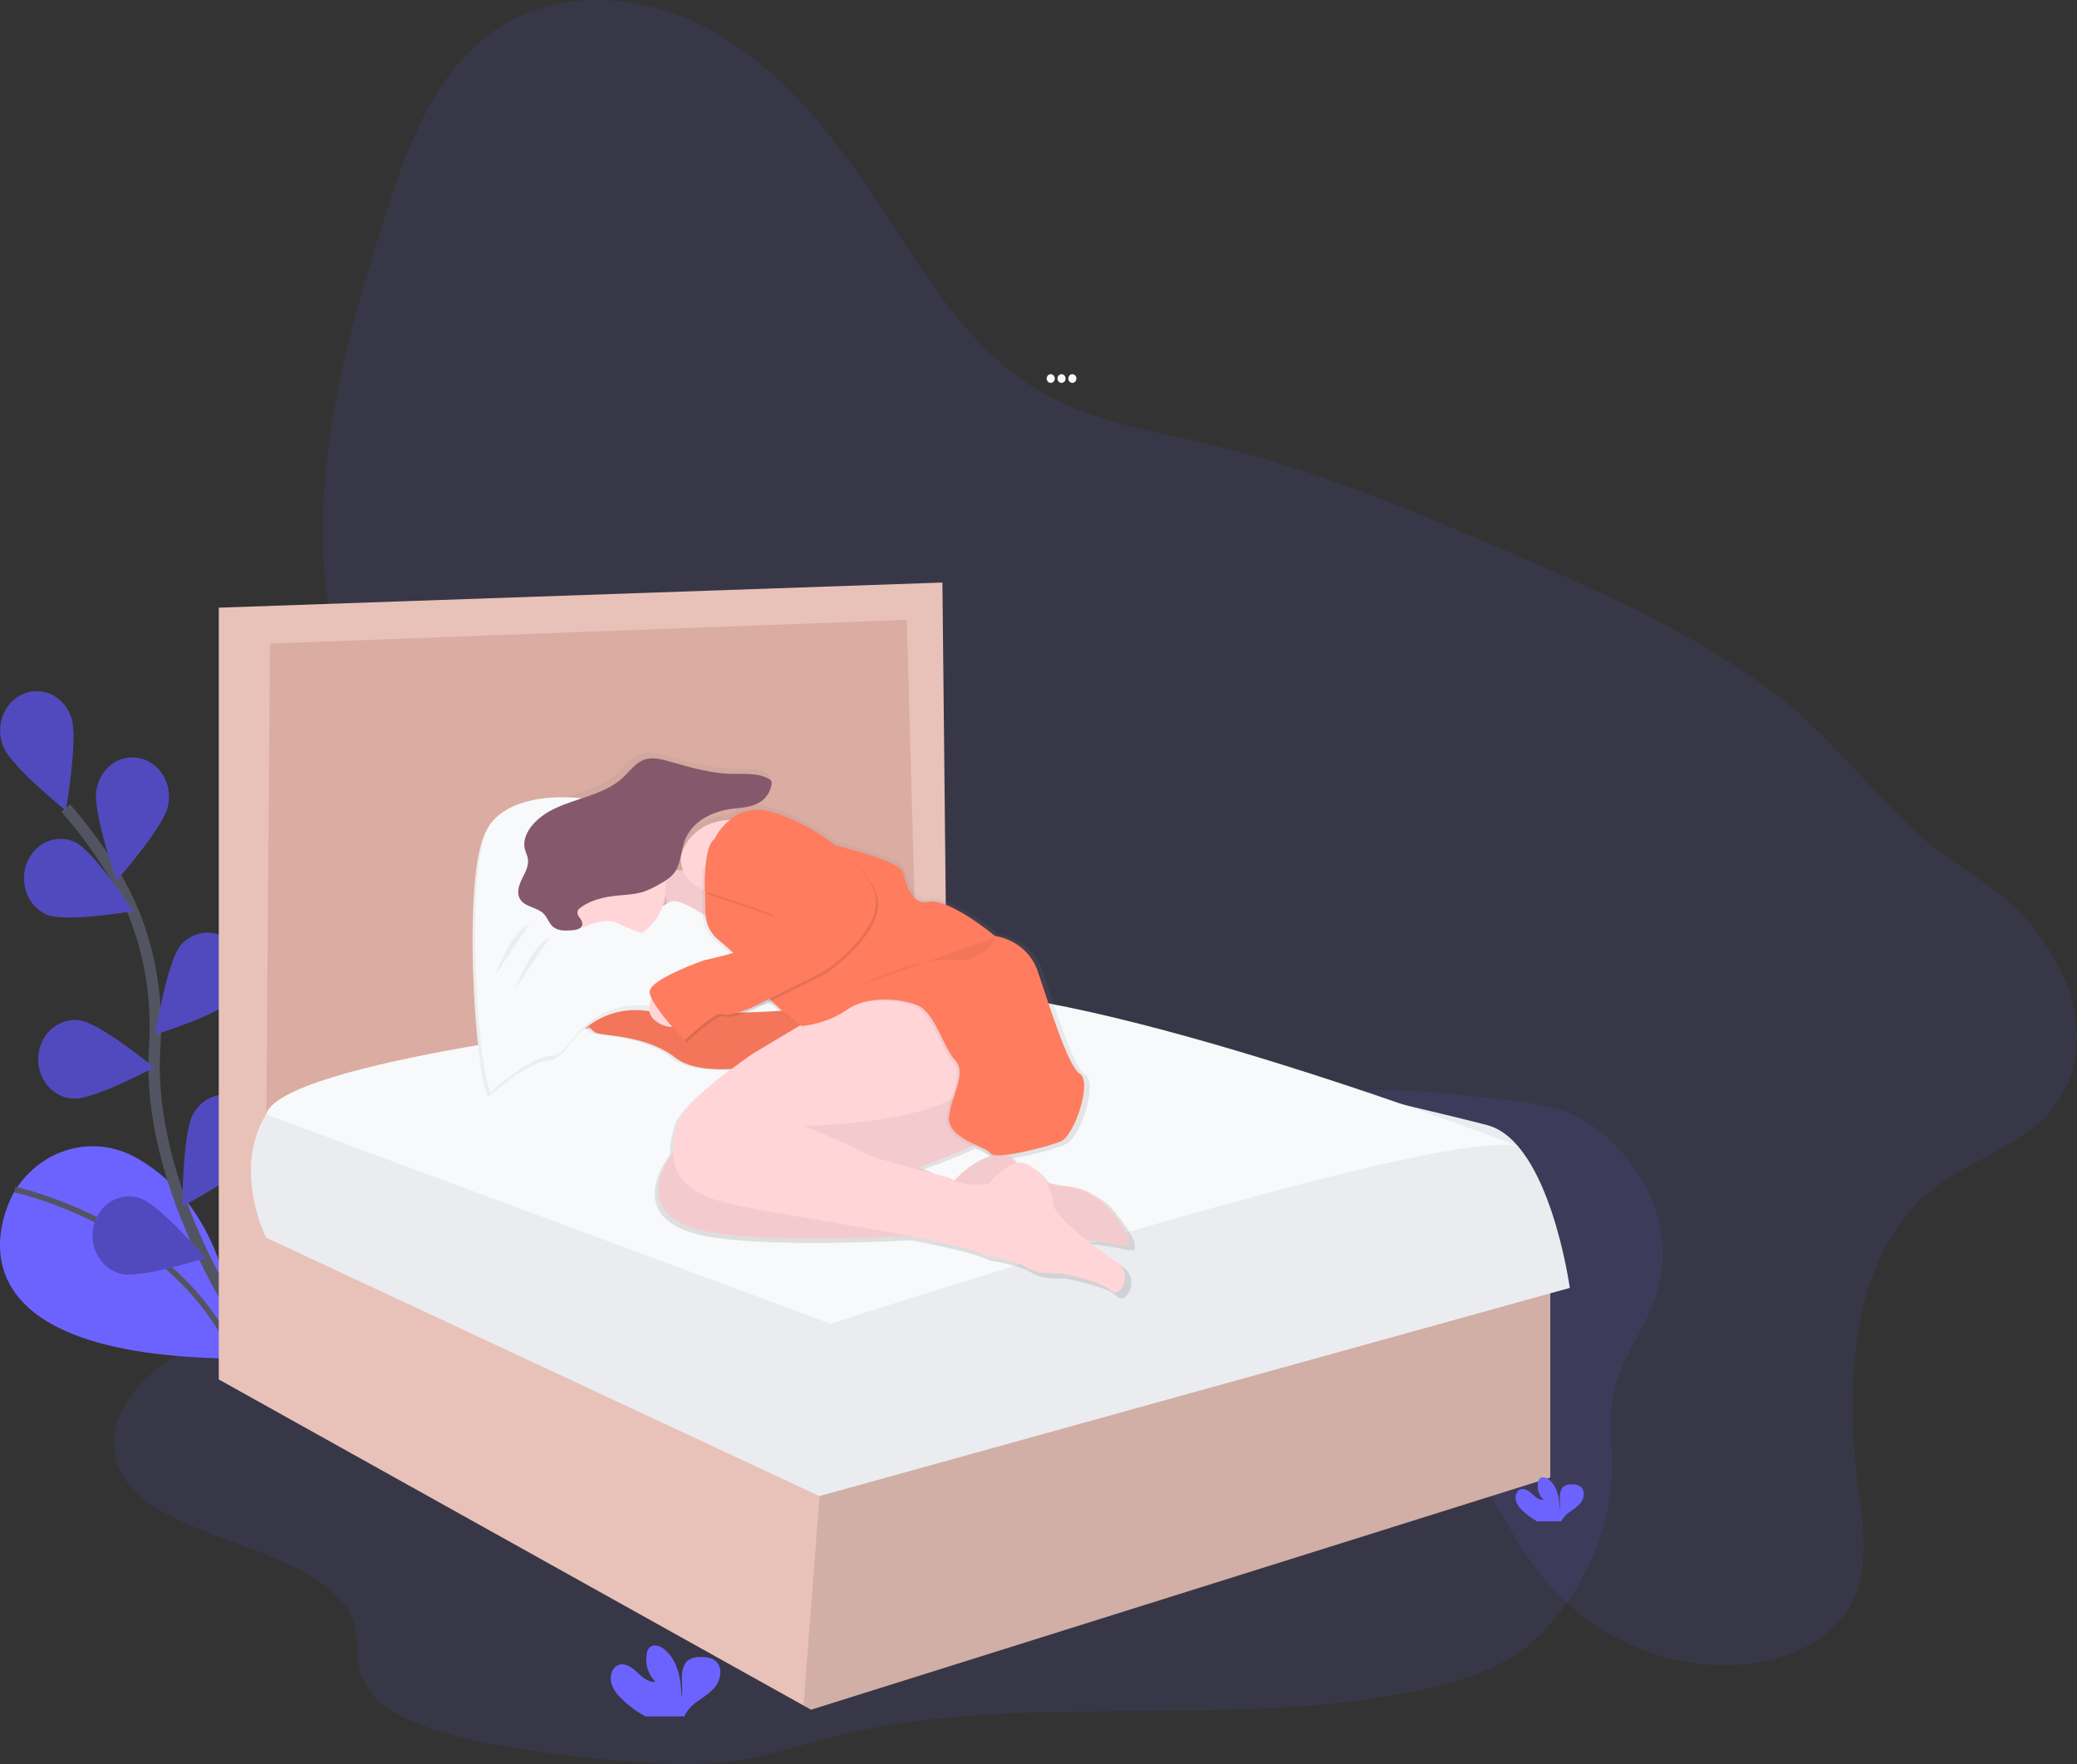 <svg width="365" height="310" viewBox="0 0 365 310" fill="none" xmlns="http://www.w3.org/2000/svg">
<rect x="0" y="0" width="365" height="310" fill="#333333" stroke="none"/>
<path opacity="0.1" d="M339.617 208.964C325.352 220.355 324.123 242.727 326.574 261.649C327.396 267.982 328.428 274.731 325.939 280.537C322.894 287.639 315.34 291.275 308.12 292.265C294.963 294.068 281.125 288.685 272.094 278.245C264.288 269.221 260.145 257.048 252.104 248.266C238.639 233.57 217.348 231.415 198.245 233.259C184.729 234.561 169.693 236.999 158.78 228.328C151.101 222.225 147.387 211.743 146.489 201.526C146.061 196.591 146.144 191.415 144.072 186.997C142.833 184.37 140.899 182.196 138.849 180.24C120.122 162.391 91.228 160.576 73.445 141.654C61.434 128.873 56.462 109.925 56.735 91.764C57.007 73.602 61.979 55.923 67.437 38.708C71.308 26.487 75.965 13.59 85.784 6.155C96.145 -1.707 110.521 -1.569 122.163 3.907C133.804 9.383 143.064 19.467 150.691 30.39C160.223 44.043 168.246 59.923 182.056 68.356C191.478 74.118 202.481 75.68 213.042 78.199C230.695 82.403 247.636 89.46 264.426 96.676C280.501 103.581 296.641 110.73 310.982 121.163C321.133 128.535 328.217 138.601 337.466 146.897C343.495 152.303 350.765 155.43 356.193 161.656C362.877 169.325 367.9 180.737 363.098 190.966C358.54 200.683 347.185 202.917 339.617 208.964Z" fill="#6C63FF"/>
<path d="M184.649 67.28C185.042 67.28 185.36 66.938 185.36 66.516C185.36 66.094 185.042 65.752 184.649 65.752C184.256 65.752 183.938 66.094 183.938 66.516C183.938 66.938 184.256 67.28 184.649 67.28Z" fill="#F8F9FA"/>
<path d="M186.548 67.28C186.941 67.28 187.259 66.938 187.259 66.516C187.259 66.094 186.941 65.752 186.548 65.752C186.155 65.752 185.837 66.094 185.837 66.516C185.837 66.938 186.155 67.28 186.548 67.28Z" fill="#F8F9FA"/>
<path d="M188.45 67.28C188.843 67.28 189.162 66.938 189.162 66.516C189.162 66.094 188.843 65.752 188.45 65.752C188.058 65.752 187.739 66.094 187.739 66.516C187.739 66.938 188.058 67.28 188.45 67.28Z" fill="#F8F9FA"/>
<path d="M2.458 209.506C2.458 209.506 -14.656 238.238 41.447 238.731C41.447 238.731 42.272 213.732 23.933 203.433C20.366 201.421 16.238 200.885 12.328 201.925C8.419 202.966 5 205.512 2.721 209.08L2.458 209.506Z" fill="#6C63FF"/>
<path d="M2.586 209.024C2.586 209.024 31.321 215.109 41.447 238.731" stroke="#535461" stroke-miterlimit="10"/>
<path d="M43.954 234.865C43.954 234.865 25.503 209.243 27.188 183.984C27.879 173.384 25.562 162.795 20.211 153.854C17.665 149.62 14.763 145.646 11.542 141.981" stroke="#535461" stroke-width="2" stroke-miterlimit="10"/>
<path d="M12.508 126.061C13.796 129.608 11.556 142.404 11.556 142.404C11.556 142.404 1.844 134.616 0.556 131.069C0.216 130.219 0.039 129.304 0.036 128.379C0.032 127.454 0.202 126.537 0.534 125.684C0.867 124.83 1.356 124.058 1.973 123.412C2.589 122.766 3.32 122.259 4.122 121.923C4.924 121.587 5.781 121.428 6.642 121.455C7.502 121.482 8.349 121.695 9.132 122.081C9.914 122.467 10.616 123.018 11.196 123.702C11.777 124.386 12.223 125.188 12.508 126.061V126.061Z" fill="#6C63FF"/>
<path d="M29.529 141.562C28.818 145.294 20.463 154.726 20.463 154.726C20.463 154.726 16.244 142.519 16.955 138.772C17.106 137.866 17.424 137.002 17.891 136.23C18.358 135.459 18.963 134.795 19.672 134.279C20.381 133.763 21.179 133.404 22.019 133.224C22.859 133.045 23.724 133.047 24.562 133.232C25.401 133.417 26.197 133.781 26.904 134.301C27.61 134.822 28.212 135.489 28.674 136.264C29.137 137.038 29.45 137.904 29.596 138.811C29.743 139.718 29.719 140.647 29.526 141.543L29.529 141.562Z" fill="#6C63FF"/>
<path d="M41.295 175.324C38.927 178.159 27.288 181.769 27.288 181.769C27.288 181.769 29.381 168.943 31.746 166.108C32.89 164.776 34.476 163.981 36.161 163.896C37.847 163.811 39.496 164.442 40.751 165.654C42.006 166.865 42.767 168.559 42.869 170.369C42.971 172.179 42.406 173.959 41.295 175.324V175.324Z" fill="#6C63FF"/>
<path d="M44.844 203.028C42.956 206.252 32.049 211.933 32.049 211.933C32.049 211.933 32.094 198.914 33.983 195.689C34.423 194.903 35.004 194.219 35.693 193.677C36.383 193.135 37.165 192.746 37.996 192.534C38.827 192.321 39.688 192.288 40.531 192.438C41.373 192.588 42.18 192.917 42.902 193.406C43.625 193.894 44.25 194.533 44.74 195.285C45.23 196.036 45.575 196.885 45.756 197.782C45.937 198.679 45.95 199.606 45.793 200.508C45.636 201.41 45.314 202.269 44.844 203.036V203.028Z" fill="#6C63FF"/>
<path d="M8.151 160.677C11.417 162.161 23.38 160.09 23.38 160.09C23.38 160.09 16.413 149.435 13.147 147.951C12.37 147.598 11.535 147.414 10.691 147.408C9.847 147.402 9.01 147.575 8.229 147.916C7.447 148.258 6.735 148.762 6.135 149.399C5.534 150.036 5.056 150.794 4.728 151.629C4.4 152.465 4.228 153.362 4.223 154.269C4.217 155.175 4.378 156.075 4.696 156.915C5.014 157.755 5.483 158.519 6.076 159.165C6.668 159.81 7.374 160.324 8.151 160.677V160.677Z" fill="#6C63FF"/>
<path d="M12.695 193.018C16.223 193.389 27.061 187.561 27.061 187.561C27.061 187.561 17.439 179.65 13.91 179.287C13.059 179.175 12.196 179.248 11.372 179.501C10.548 179.754 9.779 180.182 9.111 180.759C8.444 181.336 7.89 182.051 7.483 182.862C7.077 183.673 6.826 184.563 6.745 185.48C6.663 186.397 6.754 187.322 7.011 188.201C7.268 189.08 7.686 189.894 8.24 190.596C8.795 191.299 9.475 191.874 10.24 192.29C11.005 192.705 11.84 192.951 12.695 193.014V193.018Z" fill="#6C63FF"/>
<path d="M21.115 223.798C24.537 224.796 36.134 221.026 36.134 221.026C36.134 221.026 27.893 211.48 24.471 210.486C23.652 210.229 22.794 210.151 21.946 210.255C21.099 210.359 20.279 210.644 19.535 211.092C18.791 211.541 18.137 212.145 17.613 212.868C17.089 213.591 16.704 214.419 16.481 215.304C16.258 216.189 16.201 217.113 16.314 218.021C16.427 218.93 16.707 219.805 17.139 220.596C17.571 221.387 18.145 222.078 18.827 222.627C19.51 223.177 20.288 223.575 21.115 223.798V223.798Z" fill="#6C63FF"/>
<path opacity="0.25" d="M12.508 126.061C13.796 129.608 11.556 142.404 11.556 142.404C11.556 142.404 1.844 134.616 0.556 131.069C0.216 130.219 0.039 129.304 0.036 128.379C0.032 127.454 0.202 126.537 0.534 125.684C0.867 124.83 1.356 124.058 1.973 123.412C2.589 122.766 3.32 122.259 4.122 121.923C4.924 121.587 5.781 121.428 6.642 121.455C7.502 121.482 8.349 121.695 9.132 122.081C9.914 122.467 10.616 123.018 11.196 123.702C11.777 124.386 12.223 125.188 12.508 126.061V126.061Z" fill="black"/>
<path opacity="0.25" d="M29.529 141.562C28.818 145.294 20.463 154.726 20.463 154.726C20.463 154.726 16.244 142.519 16.955 138.772C17.106 137.866 17.424 137.002 17.891 136.23C18.358 135.459 18.963 134.795 19.672 134.279C20.381 133.763 21.179 133.404 22.019 133.224C22.859 133.045 23.724 133.047 24.562 133.232C25.401 133.417 26.197 133.781 26.904 134.301C27.61 134.822 28.212 135.489 28.674 136.264C29.137 137.038 29.45 137.904 29.596 138.811C29.743 139.718 29.719 140.647 29.526 141.543L29.529 141.562Z" fill="black"/>
<path opacity="0.25" d="M41.295 175.324C38.927 178.159 27.288 181.769 27.288 181.769C27.288 181.769 29.381 168.943 31.746 166.108C32.89 164.776 34.476 163.981 36.161 163.896C37.847 163.811 39.496 164.442 40.751 165.654C42.006 166.865 42.767 168.559 42.869 170.369C42.971 172.179 42.406 173.959 41.295 175.324V175.324Z" fill="black"/>
<path opacity="0.25" d="M44.844 203.028C42.956 206.252 32.049 211.933 32.049 211.933C32.049 211.933 32.094 198.914 33.983 195.689C34.423 194.903 35.004 194.219 35.693 193.677C36.383 193.135 37.165 192.746 37.996 192.534C38.827 192.321 39.688 192.288 40.531 192.438C41.373 192.588 42.18 192.917 42.902 193.406C43.625 193.894 44.25 194.533 44.74 195.285C45.23 196.036 45.575 196.885 45.756 197.782C45.937 198.679 45.95 199.606 45.793 200.508C45.636 201.41 45.314 202.269 44.844 203.036V203.028Z" fill="black"/>
<path opacity="0.25" d="M8.151 160.677C11.417 162.161 23.38 160.09 23.38 160.09C23.38 160.09 16.413 149.435 13.147 147.951C12.37 147.598 11.535 147.414 10.691 147.408C9.847 147.402 9.01 147.575 8.229 147.916C7.447 148.258 6.735 148.762 6.135 149.399C5.534 150.036 5.056 150.794 4.728 151.629C4.4 152.465 4.228 153.362 4.223 154.269C4.217 155.175 4.378 156.075 4.696 156.915C5.014 157.755 5.483 158.519 6.076 159.165C6.668 159.81 7.374 160.324 8.151 160.677V160.677Z" fill="black"/>
<path opacity="0.25" d="M12.695 193.018C16.223 193.389 27.061 187.561 27.061 187.561C27.061 187.561 17.439 179.65 13.91 179.287C13.059 179.175 12.196 179.248 11.372 179.501C10.548 179.754 9.779 180.182 9.111 180.759C8.444 181.336 7.89 182.051 7.483 182.862C7.077 183.673 6.826 184.563 6.745 185.48C6.663 186.397 6.754 187.322 7.011 188.201C7.268 189.08 7.686 189.894 8.24 190.596C8.795 191.299 9.475 191.874 10.24 192.29C11.005 192.705 11.84 192.951 12.695 193.014V193.018Z" fill="black"/>
<path opacity="0.25" d="M21.115 223.798C24.537 224.796 36.134 221.026 36.134 221.026C36.134 221.026 27.893 211.48 24.471 210.486C23.652 210.229 22.794 210.151 21.946 210.255C21.099 210.359 20.279 210.644 19.535 211.092C18.791 211.541 18.137 212.145 17.613 212.868C17.089 213.591 16.704 214.419 16.481 215.304C16.258 216.189 16.201 217.113 16.314 218.021C16.427 218.93 16.707 219.805 17.139 220.596C17.571 221.387 18.145 222.078 18.827 222.627C19.51 223.177 20.288 223.575 21.115 223.798V223.798Z" fill="black"/>
<path opacity="0.1" d="M160.023 185.672C153.463 185.516 146.416 185.869 141.203 188.64C131.536 193.768 132.838 204.167 126.534 211.383C121.21 217.476 111.035 220.64 101.168 222.659C85.093 225.95 68.235 227.181 52.271 230.717C42.859 232.802 33.517 235.834 27.067 241.02C20.618 246.207 17.725 253.943 22.085 260.08C26.118 265.752 35.001 268.787 43.09 271.726C51.18 274.664 59.749 278.519 62 284.645C63.253 288.054 62.321 291.731 63.785 295.096C66.671 301.737 77.481 304.872 87.192 306.568C94.95 307.922 102.836 308.92 110.783 309.536C117.132 310.037 123.627 310.3 129.858 309.325C135.254 308.479 140.25 306.728 145.426 305.381C178.307 296.777 216.126 304.219 249.663 296.933C255.767 295.616 261.771 293.761 266.397 290.726C269.85 288.47 272.404 285.65 274.555 282.726C280.031 275.306 283.031 266.984 283.262 258.64C283.401 253.639 282.572 248.585 283.846 243.658C285.182 238.531 288.748 233.815 290.647 228.773C294.1 219.609 291.683 209.48 284.167 201.552C281.484 198.629 278.195 196.432 274.569 195.14C271.531 194.094 268.134 193.693 264.788 193.285C255.467 192.198 246.024 191.107 236.619 191.72C229.929 192.157 223.379 193.452 216.668 193.686C207.249 194.016 199.871 191.682 191.333 189.49C181.511 186.989 170.459 185.917 160.023 185.672Z" fill="#6C63FF"/>
<path d="M41.478 109.825V209.061L164.345 183.413L161.997 107.302L41.478 109.825Z" fill="#DBACA2"/>
<path d="M272.439 226.829V259.627L142.529 300.417L141.203 299.678L38.447 242.386V106.775L165.616 102.36L166.399 177.628L161.31 179.313L159.353 108.912L47.444 113.083L46.664 215.053L144.093 260.888L144.169 260.87L272.439 226.829Z" fill="#E8C2B8"/>
<path opacity="0.1" d="M272.439 226.829V259.627L142.529 300.417L141.203 299.678L144.169 260.87L272.439 226.829Z" fill="black"/>
<path d="M115.824 179.205C115.824 179.205 52.927 185.95 46.819 195.719C40.712 205.488 46.767 217.472 46.767 217.472L144.003 262.884L275.867 226.302C275.867 226.302 272.346 200.65 261.391 197.708C250.436 194.766 163.168 174.582 163.168 174.582C163.168 174.582 127.952 172.267 115.824 179.205Z" fill="#EBECF0"/>
<path d="M46.76 195.812L145.954 232.606C145.954 232.606 251.755 198.131 266.742 201.377C266.742 201.377 192.731 172.909 163.168 174.148C139.608 175.135 114.94 179.29 114.94 179.29C114.94 179.29 49.502 186.355 46.76 195.812Z" fill="#F8F9FA"/>
<path d="M199.377 219.483L199.402 219.446V219.423L199.419 219.386V219.36V219.323V219.297V219.257V219.231V219.182V219.16C199.419 219.138 199.419 219.116 199.419 219.093C199.419 219.067 199.419 219.041 199.419 219.015C199.419 218.989 199.419 219.015 199.419 218.989C199.419 218.963 199.419 218.952 199.419 218.934V218.9V218.845V218.808V218.752V218.715V218.655V218.618V218.555V218.522L199.391 218.429L199.357 218.325V218.292L199.329 218.218V218.177L199.302 218.106L199.284 218.062L199.257 217.991L199.236 217.943L199.205 217.873L199.184 217.828L199.146 217.75L199.125 217.709L199.074 217.602L199.012 217.476L198.991 217.435L198.946 217.346L198.922 217.298L198.877 217.216L198.849 217.164L198.804 217.082L198.728 216.96L198.68 216.878L198.649 216.826L198.597 216.737L198.57 216.689L198.501 216.57V216.548L198.414 216.407L198.387 216.366L198.324 216.266L198.29 216.214L198.231 216.125L198.197 216.069L198.138 215.98L198.1 215.921L198.038 215.847L198 215.791L197.934 215.695L197.9 215.647L197.813 215.52V215.502L197.713 215.353L197.679 215.301L197.613 215.205L197.568 215.142L197.506 215.053L197.461 214.99L197.399 214.901L197.354 214.841L197.289 214.749L197.244 214.689L197.175 214.593L197.133 214.537L197.051 214.426L197.023 214.389C196.712 213.966 196.391 213.543 196.07 213.135C195.164 211.978 194.055 211.024 192.807 210.329C191.558 209.633 190.194 209.208 188.792 209.08C188.506 209.054 188.205 209.02 187.901 208.979H187.774L187.549 208.946H187.442L187.097 208.894L186.769 208.838L186.655 208.816L186.424 208.772L186.286 208.742L186.075 208.697L185.927 208.664L185.726 208.616L185.574 208.579L185.374 208.527L185.219 208.486L185.022 208.43L184.867 208.386L184.67 208.326C183.634 206.672 182.06 205.199 180.527 204.913C180.105 204.843 179.673 204.867 179.26 204.983L179.187 204.898L179.084 204.772L178.946 204.583L178.856 204.457L178.711 204.238L178.638 204.13C178.567 204.019 178.499 203.905 178.435 203.789C178.231 203.691 178.018 203.618 177.799 203.57C180.854 203.073 183.867 202.31 186.807 201.288C186.949 201.23 187.085 201.154 187.211 201.062L187.273 201.04C189.831 200.038 192.973 190.28 190.764 188.915C188.554 187.549 185.181 176.3 183.203 170.538C181.224 164.776 175.524 164.164 175.524 164.164C175.524 164.164 167.266 157.289 163.544 158.039C159.822 158.788 159.239 152.789 158.89 152.54C158.85 152.504 158.816 152.46 158.79 152.41C157.892 150.9 150.756 148.886 146.907 147.891C143.143 144.96 138.655 142.686 135.027 141.747C133.814 141.395 132.543 141.349 131.311 141.613C130.08 141.877 128.922 142.443 127.928 143.268C120.305 143.684 119.09 149.873 119.09 149.873C119.064 150.717 119.2 151.558 119.49 152.343C119.079 152.349 118.667 152.326 118.258 152.273C119.142 150.704 119.169 148.685 119.829 146.96C121.13 143.547 124.721 141.784 128.115 141.324C130.093 141.057 132.258 141.057 133.818 139.725C134.621 139.035 135.17 138.061 135.365 136.976C135.428 136.742 135.409 136.491 135.31 136.271C135.213 136.129 135.083 136.016 134.933 135.945C132.89 134.772 130.428 135.076 128.108 135.021C124.338 134.932 120.664 133.822 117.018 132.795C115.475 132.36 113.808 131.941 112.316 132.557C110.908 133.136 109.948 134.516 108.819 135.588C104.192 139.974 96.511 139.339 92.395 144.281C91.442 145.428 90.728 146.982 91.076 148.474C91.218 149.082 91.532 149.642 91.632 150.262C91.833 151.486 91.183 152.659 90.635 153.753C90.086 154.848 89.599 156.176 90.117 157.289C90.9 158.988 93.293 158.862 94.536 160.209C95.112 160.836 95.392 161.734 95.993 162.331C96.956 163.285 98.437 163.211 99.742 163.073C100.257 163.021 101.027 162.869 101.31 162.383C102.319 163.404 103.535 164.158 104.862 164.588C106.189 165.017 107.591 165.109 108.957 164.858C110.323 164.606 111.615 164.017 112.733 163.137C113.851 162.257 114.764 161.11 115.399 159.786C118.212 159.582 121.007 160.394 123.34 162.094C123.692 163.207 124.337 164.187 125.197 164.914C126.012 165.6 126.982 166.442 127.959 167.344C125.484 168.045 123.285 168.494 123.285 168.494C123.285 168.494 113.514 171.87 113.514 174.119C113.549 174.526 113.667 174.92 113.859 175.272C113.612 175.831 113.472 176.438 113.449 177.057C110.752 176.567 108.594 175.829 107.479 174.742C107.479 174.742 107.162 174.649 106.671 174.545C106.015 173.644 104.089 171.139 102.943 171.239C102.18 171.306 101.907 173.213 101.81 174.92C101.71 175.013 101.622 175.12 101.548 175.239C100.384 177.113 102.48 180.864 103.875 181.491C105.27 182.118 112.948 181.862 118.182 185.991C120.502 187.82 124.49 188.173 128.194 188.002C124.469 190.829 119.252 195.174 118.527 197.867C118.137 199.296 117.678 201.069 117.706 202.891C115.427 206.13 111.978 212.968 120.505 216.248C127.535 218.945 146.592 218.6 160.171 217.939C166.489 219.138 171.706 220.344 173.895 221.497C173.895 221.497 179.129 222.24 181.224 223.623C183.32 225.007 187.156 224.625 187.156 224.625C187.156 224.625 194.599 226.002 196.229 227.749C197.858 229.497 200.648 224.748 197.161 222.499C195.801 221.624 193.774 220.18 191.81 218.6C194.333 218.919 196.56 219.268 197.976 219.624L198.117 219.657H198.162H198.252H198.304H198.38H198.428H198.501H198.846H198.936H198.963H199.018H199.049H199.094H199.122H199.163H199.191L199.229 219.639H199.253L199.288 219.613H199.305L199.35 219.572L199.377 219.483ZM167.245 207.499C167.245 207.499 166.265 207.258 164.801 206.887L161.894 205.625C161.894 205.625 166.855 203.948 171.45 201.815C172.766 202.435 173.922 202.928 174.212 203.377C174.337 203.526 174.507 203.622 174.692 203.648C172.966 204.108 170.749 205.291 168.15 208.022C167.834 207.877 167.532 207.702 167.245 207.499V207.499ZM132.12 177.372L134.989 175.94C135.614 176.512 136.283 177.053 136.939 177.58C135.365 177.68 133.249 177.792 130.856 177.862C131.588 177.599 132.12 177.372 132.12 177.372Z" fill="url(#paint0_linear)"/>
<path d="M107.673 174.983C107.673 174.983 105.166 171.325 103.802 171.436C102.439 171.547 102.663 177.677 102.663 177.677L107.673 174.983Z" fill="#FFD5D8"/>
<path d="M139.898 177.432C139.898 177.432 113.252 179.758 108.242 174.861C108.242 174.861 103.575 173.514 102.435 175.35C101.296 177.187 103.347 180.856 104.714 181.468C106.081 182.081 113.597 181.839 118.721 185.872C123.844 189.905 137.281 186.614 137.281 186.614L142.86 184.288L139.898 177.432Z" fill="#FF7C5E"/>
<path opacity="0.05" d="M139.898 177.432C139.898 177.432 113.252 179.758 108.242 174.861C108.242 174.861 103.575 173.514 102.435 175.35C101.296 177.187 103.347 180.856 104.714 181.468C106.081 182.081 113.597 181.839 118.721 185.872C123.844 189.905 137.281 186.614 137.281 186.614L142.86 184.288L139.898 177.432Z" fill="black"/>
<path d="M178.045 191.137C178.045 191.137 172.351 186.733 160.623 192.25C148.895 197.767 119.632 200.695 119.632 200.695C119.632 200.695 109.841 211.217 121.013 215.502C132.185 219.787 174.302 216.244 174.302 216.244C174.302 216.244 191.495 217.468 196.847 218.815C200.085 219.631 197.537 215.691 195 212.456C194.114 211.322 193.028 210.388 191.805 209.707C190.582 209.026 189.246 208.611 187.874 208.486C184.511 208.178 179.847 207.043 177.713 203.273C177.713 203.273 173.615 201.069 167.466 207.677L161.535 205.087C161.535 205.087 177.817 199.581 178.386 195.908C178.956 192.235 178.045 191.137 178.045 191.137Z" fill="#FFD5D8"/>
<path opacity="0.05" d="M178.045 191.137C178.045 191.137 172.351 186.733 160.623 192.25C148.895 197.767 119.632 200.695 119.632 200.695C119.632 200.695 109.841 211.217 121.013 215.502C132.185 219.787 174.302 216.244 174.302 216.244C174.302 216.244 191.495 217.468 196.847 218.815C199.685 219.527 198.072 216.589 195.935 213.688C194.87 212.23 193.546 211.014 192.041 210.108C190.536 209.203 188.879 208.626 187.166 208.412C183.886 208.011 179.702 206.783 177.717 203.273C177.717 203.273 173.618 201.069 167.47 207.677L161.535 205.087C161.535 205.087 177.817 199.581 178.386 195.908C178.956 192.235 178.045 191.137 178.045 191.137Z" fill="black"/>
<path d="M178.158 173.762C178.158 173.762 170.984 161.519 154.019 172.171L132.268 185.156C132.268 185.156 120.184 193.356 119.059 197.515C117.933 201.674 116.211 208.772 128.056 211.465C139.902 214.159 167.456 217.583 173.263 220.644C173.263 220.644 178.386 221.386 180.437 222.726C182.488 224.065 186.244 223.705 186.244 223.705C186.244 223.705 193.532 225.052 195.127 226.766C196.722 228.48 199.453 223.827 196.039 221.627C192.624 219.427 184.88 213.55 184.991 211.239C185.101 208.927 182.371 204.843 179.74 204.345C177.109 203.848 173.705 208.015 173.705 208.015C173.705 208.015 169.379 208.757 166.758 206.902C166.758 206.902 153.321 203.596 151.954 202.62C150.587 201.644 141.251 197.849 141.251 197.849C141.251 197.849 163.347 197.604 169.831 191.241C169.831 191.241 172.338 189.282 174.385 189.894C174.402 189.913 184.535 185.754 178.158 173.762Z" fill="#FFD5D8"/>
<path d="M113.594 150.756C113.594 150.756 120.084 155.649 125.094 150.756C130.103 145.862 127.262 165.808 127.262 165.808C127.262 165.808 120.316 155.894 109.955 162.383L113.594 150.756Z" fill="#FFD5D8"/>
<path opacity="0.05" d="M113.594 150.756C113.594 150.756 120.084 155.649 125.094 150.756C130.103 145.862 127.262 165.808 127.262 165.808C127.262 165.808 120.316 155.894 109.955 162.383L113.594 150.756Z" fill="black"/>
<path d="M85.811 192.729C85.811 192.729 92.644 186.488 96.514 186.366C97.667 186.329 99 185.067 100.312 183.316C101.969 181.104 104.155 179.417 106.636 178.437C109.116 177.456 111.798 177.219 114.395 177.751C116.597 178.189 119.307 178.177 122.598 177.302C134.554 174.119 128.633 166.171 128.633 166.171L124.876 162.747C124.876 162.747 119.753 158.955 117.816 159.2C115.879 159.445 110.87 164.951 110.3 164.339C109.73 163.726 102.784 158.22 101.645 156.751C100.505 155.282 91.391 150.511 93.669 149.164C95.948 147.817 107.445 142.801 105.166 141.821C102.887 140.842 90.59 139.373 85.808 145.491C81.026 151.609 83.415 189.178 85.811 192.729Z" fill="#F8F9FA"/>
<path opacity="0.05" d="M85.811 192.729C85.811 192.729 92.644 186.488 96.514 186.366C97.667 186.329 99 185.067 100.312 183.316C101.969 181.104 104.155 179.417 106.636 178.437C109.116 177.456 111.798 177.219 114.395 177.751C116.597 178.189 119.307 178.177 122.598 177.302C134.554 174.119 128.633 166.171 128.633 166.171L124.876 162.747C124.876 162.747 119.753 158.955 117.816 159.2C115.879 159.445 110.87 164.951 110.3 164.339C109.73 163.726 102.784 158.22 101.645 156.751C100.505 155.282 91.391 150.511 93.669 149.164C95.948 147.817 107.445 142.801 105.166 141.821C102.887 140.842 90.59 139.373 85.808 145.491C81.026 151.609 83.415 189.178 85.811 192.729Z" fill="black"/>
<path d="M86.267 191.872C86.267 191.872 93.1 185.631 96.97 185.509C98.123 185.472 99.456 184.21 100.768 182.459C102.423 180.249 104.606 178.563 107.083 177.583C109.56 176.602 112.239 176.362 114.833 176.89C117.036 177.328 119.746 177.317 123.036 176.441C134.992 173.258 129.071 165.311 129.071 165.311L125.315 161.886C125.315 161.886 120.191 158.094 118.254 158.339C116.318 158.584 111.308 164.09 110.738 163.478C110.169 162.866 103.222 157.36 102.083 155.89C100.944 154.421 91.846 149.654 94.118 148.322C96.39 146.99 107.897 141.959 105.618 140.979C103.34 140 91.042 138.53 86.26 144.649C81.479 150.767 83.875 188.321 86.267 191.872Z" fill="#F8F9FA"/>
<path d="M119.629 150.511C119.629 150.511 121.451 141.209 134.775 144.882C148.098 148.555 154.702 156.506 154.702 156.506L142.619 162.502L127.814 157.118C127.814 157.118 119.518 157.226 119.629 150.511Z" fill="#FFD5D8"/>
<path opacity="0.05" d="M144 148.184C144 148.184 156.812 151.153 158.02 153.197C158.046 153.245 158.08 153.288 158.12 153.323C158.466 153.568 159.032 159.441 162.674 158.706C166.316 157.972 174.413 164.702 174.413 164.702C174.413 164.702 179.992 165.314 181.929 170.943C183.865 176.571 187.166 187.587 189.331 188.93C191.495 190.273 188.419 199.819 185.916 200.802C183.413 201.785 174.416 204.108 173.618 202.884C172.821 201.659 165.875 200.312 166.33 196.398C166.786 192.484 169.517 188.811 167.366 186.485C165.215 184.158 163.838 178.04 160.648 176.816C157.457 175.591 151.764 175.224 148.35 177.673C144.935 180.122 140.81 180.229 140.81 180.229C140.81 180.229 133.749 175.825 132.61 172.764C131.843 170.701 128.025 167.251 125.615 165.222C124.984 164.689 124.468 164.014 124.103 163.246C123.739 162.477 123.535 161.632 123.506 160.769C123.406 157.749 123.316 153.297 123.613 152.577C124.068 151.464 130.331 144.868 130.331 144.868L144 148.184Z" fill="black"/>
<path d="M144.455 147.951C144.455 147.951 157.268 150.919 158.476 152.963C158.502 153.012 158.536 153.054 158.576 153.089C158.921 153.334 159.487 159.207 163.13 158.473C166.772 157.738 174.868 164.468 174.868 164.468C174.868 164.468 180.448 165.08 182.384 170.709C184.321 176.337 187.622 187.353 189.786 188.696C191.951 190.039 188.875 199.585 186.372 200.568C183.869 201.552 174.872 203.874 174.074 202.65C173.277 201.425 166.33 200.079 166.786 196.164C167.242 192.25 169.973 188.577 167.822 186.251C165.671 183.924 164.293 177.806 161.103 176.582C157.913 175.358 152.22 174.99 148.805 177.439C145.391 179.888 140.892 180.314 140.892 180.314C140.892 180.314 134.233 175.603 133.093 172.545C132.327 170.483 128.508 167.032 126.099 165.003C125.467 164.47 124.951 163.795 124.587 163.027C124.222 162.258 124.018 161.413 123.989 160.55C123.889 157.53 123.799 153.078 124.096 152.358C124.552 151.245 130.815 144.649 130.815 144.649L144.455 147.951Z" fill="#FF7C5E"/>
<path d="M114.961 174.493C114.847 174.616 112.91 177.677 115.189 179.387C115.819 179.884 116.547 180.218 117.317 180.364C118.087 180.51 118.878 180.464 119.629 180.229L114.961 174.493Z" fill="#FFD5D8"/>
<path opacity="0.1" d="M125.881 147.817C125.881 147.817 128.957 141.209 135.548 142.923C142.139 144.637 151.716 150.878 153.995 157.118C156.273 163.359 145.363 170.954 145.363 170.954L132.382 177.439C132.382 177.439 128.398 179.153 127.259 178.552C126.119 177.951 120.654 183.197 120.654 183.197C120.654 183.197 114.505 176.834 114.505 174.63C114.505 172.427 124.072 169.099 124.072 169.099C124.072 169.099 135.465 166.772 135.344 164.45C135.344 164.45 137.281 162.001 136.256 161.266C135.23 160.532 124.241 157.044 124.241 157.044C124.241 157.044 123.844 149.286 125.881 147.817Z" fill="black"/>
<path d="M125.536 147.45C125.536 147.45 128.612 140.842 135.203 142.556C141.793 144.27 151.371 150.511 153.649 156.751C155.928 162.992 145.022 170.583 145.022 170.583L132.04 177.068C132.04 177.068 128.056 178.782 126.917 178.181C125.777 177.58 120.312 182.826 120.312 182.826C120.312 182.826 114.163 176.463 114.163 174.259C114.163 172.056 123.73 168.728 123.73 168.728C123.73 168.728 135.123 166.401 135.002 164.079C135.002 164.079 136.939 161.63 135.914 160.895C134.889 160.161 123.899 156.673 123.899 156.673C123.899 156.673 123.502 148.919 125.536 147.45Z" fill="#FF7C5E"/>
<path opacity="0.1" d="M110.977 161.155C112.824 159.946 114.903 159.206 117.056 158.992C117.681 157.697 116.041 156.287 116.041 154.729C116.041 153.423 115.579 152.926 115.13 151.791C113.5 151.156 114.619 149.527 114.619 149.527L110.977 161.155Z" fill="black"/>
<path d="M108.242 165.318C113.085 165.318 117.012 161.099 117.012 155.894C117.012 150.689 113.085 146.47 108.242 146.47C103.399 146.47 99.473 150.689 99.473 155.894C99.473 161.099 103.399 165.318 108.242 165.318Z" fill="#FFD5D8"/>
<path d="M101.669 159.76C103.626 158.135 106.174 157.59 108.639 157.352C110.179 157.204 111.747 157.152 113.224 156.647C114.074 156.329 114.898 155.937 115.689 155.475C116.746 154.896 117.837 154.288 118.558 153.275C119.684 151.694 119.649 149.505 120.354 147.661C121.628 144.322 125.142 142.593 128.477 142.144C130.414 141.881 132.53 141.881 134.063 140.579C134.85 139.904 135.387 138.95 135.579 137.889C135.64 137.659 135.621 137.413 135.524 137.199C135.429 137.059 135.301 136.949 135.154 136.879C133.152 135.733 130.742 136.03 128.474 135.974C124.783 135.889 121.186 134.798 117.616 133.793C116.104 133.366 114.471 132.958 113.014 133.559C111.633 134.127 110.697 135.477 109.589 136.527C105.059 140.823 97.54 140.2 93.51 145.038C92.578 146.151 91.877 147.683 92.219 149.142C92.361 149.739 92.665 150.284 92.765 150.893C92.962 152.091 92.326 153.241 91.788 154.31C91.249 155.378 90.78 156.684 91.28 157.771C92.05 159.434 94.387 159.311 95.606 160.628C96.172 161.24 96.442 162.112 97.032 162.706C97.978 163.641 99.425 163.567 100.702 163.448C101.393 163.378 102.521 163.133 102.325 162.138C102.159 161.248 101.065 160.866 101.669 159.76Z" fill="#85596B"/>
<path d="M98.606 165.389C98.606 165.389 104.586 160.565 108.342 162.146C112.099 163.726 113.124 164.595 115.517 163.63C117.909 162.665 118.931 165.589 118.931 165.589L104.03 170.212L98.606 165.389Z" fill="#F8F9FA"/>
<path opacity="0.05" d="M90.538 173.822C90.538 173.822 93.272 166.234 96.573 164.765Z" fill="black"/>
<path opacity="0.05" d="M87.006 171.373C87.006 171.373 89.74 163.786 93.041 162.316Z" fill="black"/>
<path opacity="0.05" d="M151.001 173.21C151.001 173.21 160.668 168.193 167.169 168.683C173.67 169.173 174.799 164.769 174.799 164.769" fill="black"/>
<path d="M109.181 298.45C108.377 297.645 107.621 296.695 107.386 295.541C107.151 294.388 107.61 293 108.639 292.573C109.789 292.098 111.022 292.944 111.954 293.824C112.886 294.703 113.956 295.679 115.175 295.493C114.547 294.881 114.078 294.105 113.812 293.241C113.546 292.376 113.494 291.452 113.659 290.559C113.713 290.19 113.858 289.844 114.08 289.557C114.719 288.815 115.879 289.138 116.642 289.717C119.059 291.572 119.749 295.107 119.767 298.306C120.012 297.152 119.805 295.95 119.812 294.766C119.818 293.583 120.119 292.273 121.048 291.635C121.626 291.301 122.276 291.137 122.933 291.16C124.027 291.115 125.246 291.234 125.991 292.095C126.92 293.163 126.682 294.955 125.871 296.131C125.059 297.308 123.834 298.046 122.705 298.858C121.798 299.439 121.025 300.232 120.443 301.177C120.374 301.309 120.318 301.449 120.274 301.593H113.421C111.882 300.756 110.456 299.699 109.181 298.45V298.45Z" fill="#6C63FF"/>
<path d="M267.488 265.374C266.954 264.906 266.565 264.275 266.373 263.563C266.228 262.844 266.514 261.983 267.153 261.708C267.868 261.415 268.634 261.946 269.225 262.488C269.815 263.029 270.468 263.641 271.227 263.526C270.837 263.146 270.545 262.664 270.379 262.126C270.214 261.588 270.182 261.013 270.285 260.458C270.318 260.229 270.409 260.013 270.547 259.835C270.944 259.378 271.666 259.575 272.142 259.935C273.654 261.078 274.075 263.274 274.086 265.274C274.238 264.558 274.11 263.808 274.113 263.074C274.117 262.339 274.303 261.523 274.883 261.13C275.243 260.921 275.648 260.819 276.057 260.833C276.748 260.807 277.493 260.881 277.959 261.415C278.536 262.079 278.388 263.192 277.883 263.923C277.379 264.654 276.616 265.114 275.916 265.619C275.352 265.98 274.872 266.474 274.51 267.062C274.468 267.144 274.434 267.229 274.407 267.318H270.122C269.167 266.801 268.281 266.147 267.488 265.374Z" fill="#6C63FF"/>
<defs>
<linearGradient id="paint0_linear" x1="144.711" y1="228.128" x2="144.711" y2="132.245" gradientUnits="userSpaceOnUse">
<stop stop-color="#808080" stop-opacity="0.25"/>
<stop offset="0.54" stop-color="#808080" stop-opacity="0.12"/>
<stop offset="1" stop-color="#808080" stop-opacity="0.1"/>
</linearGradient>
</defs>
</svg>



